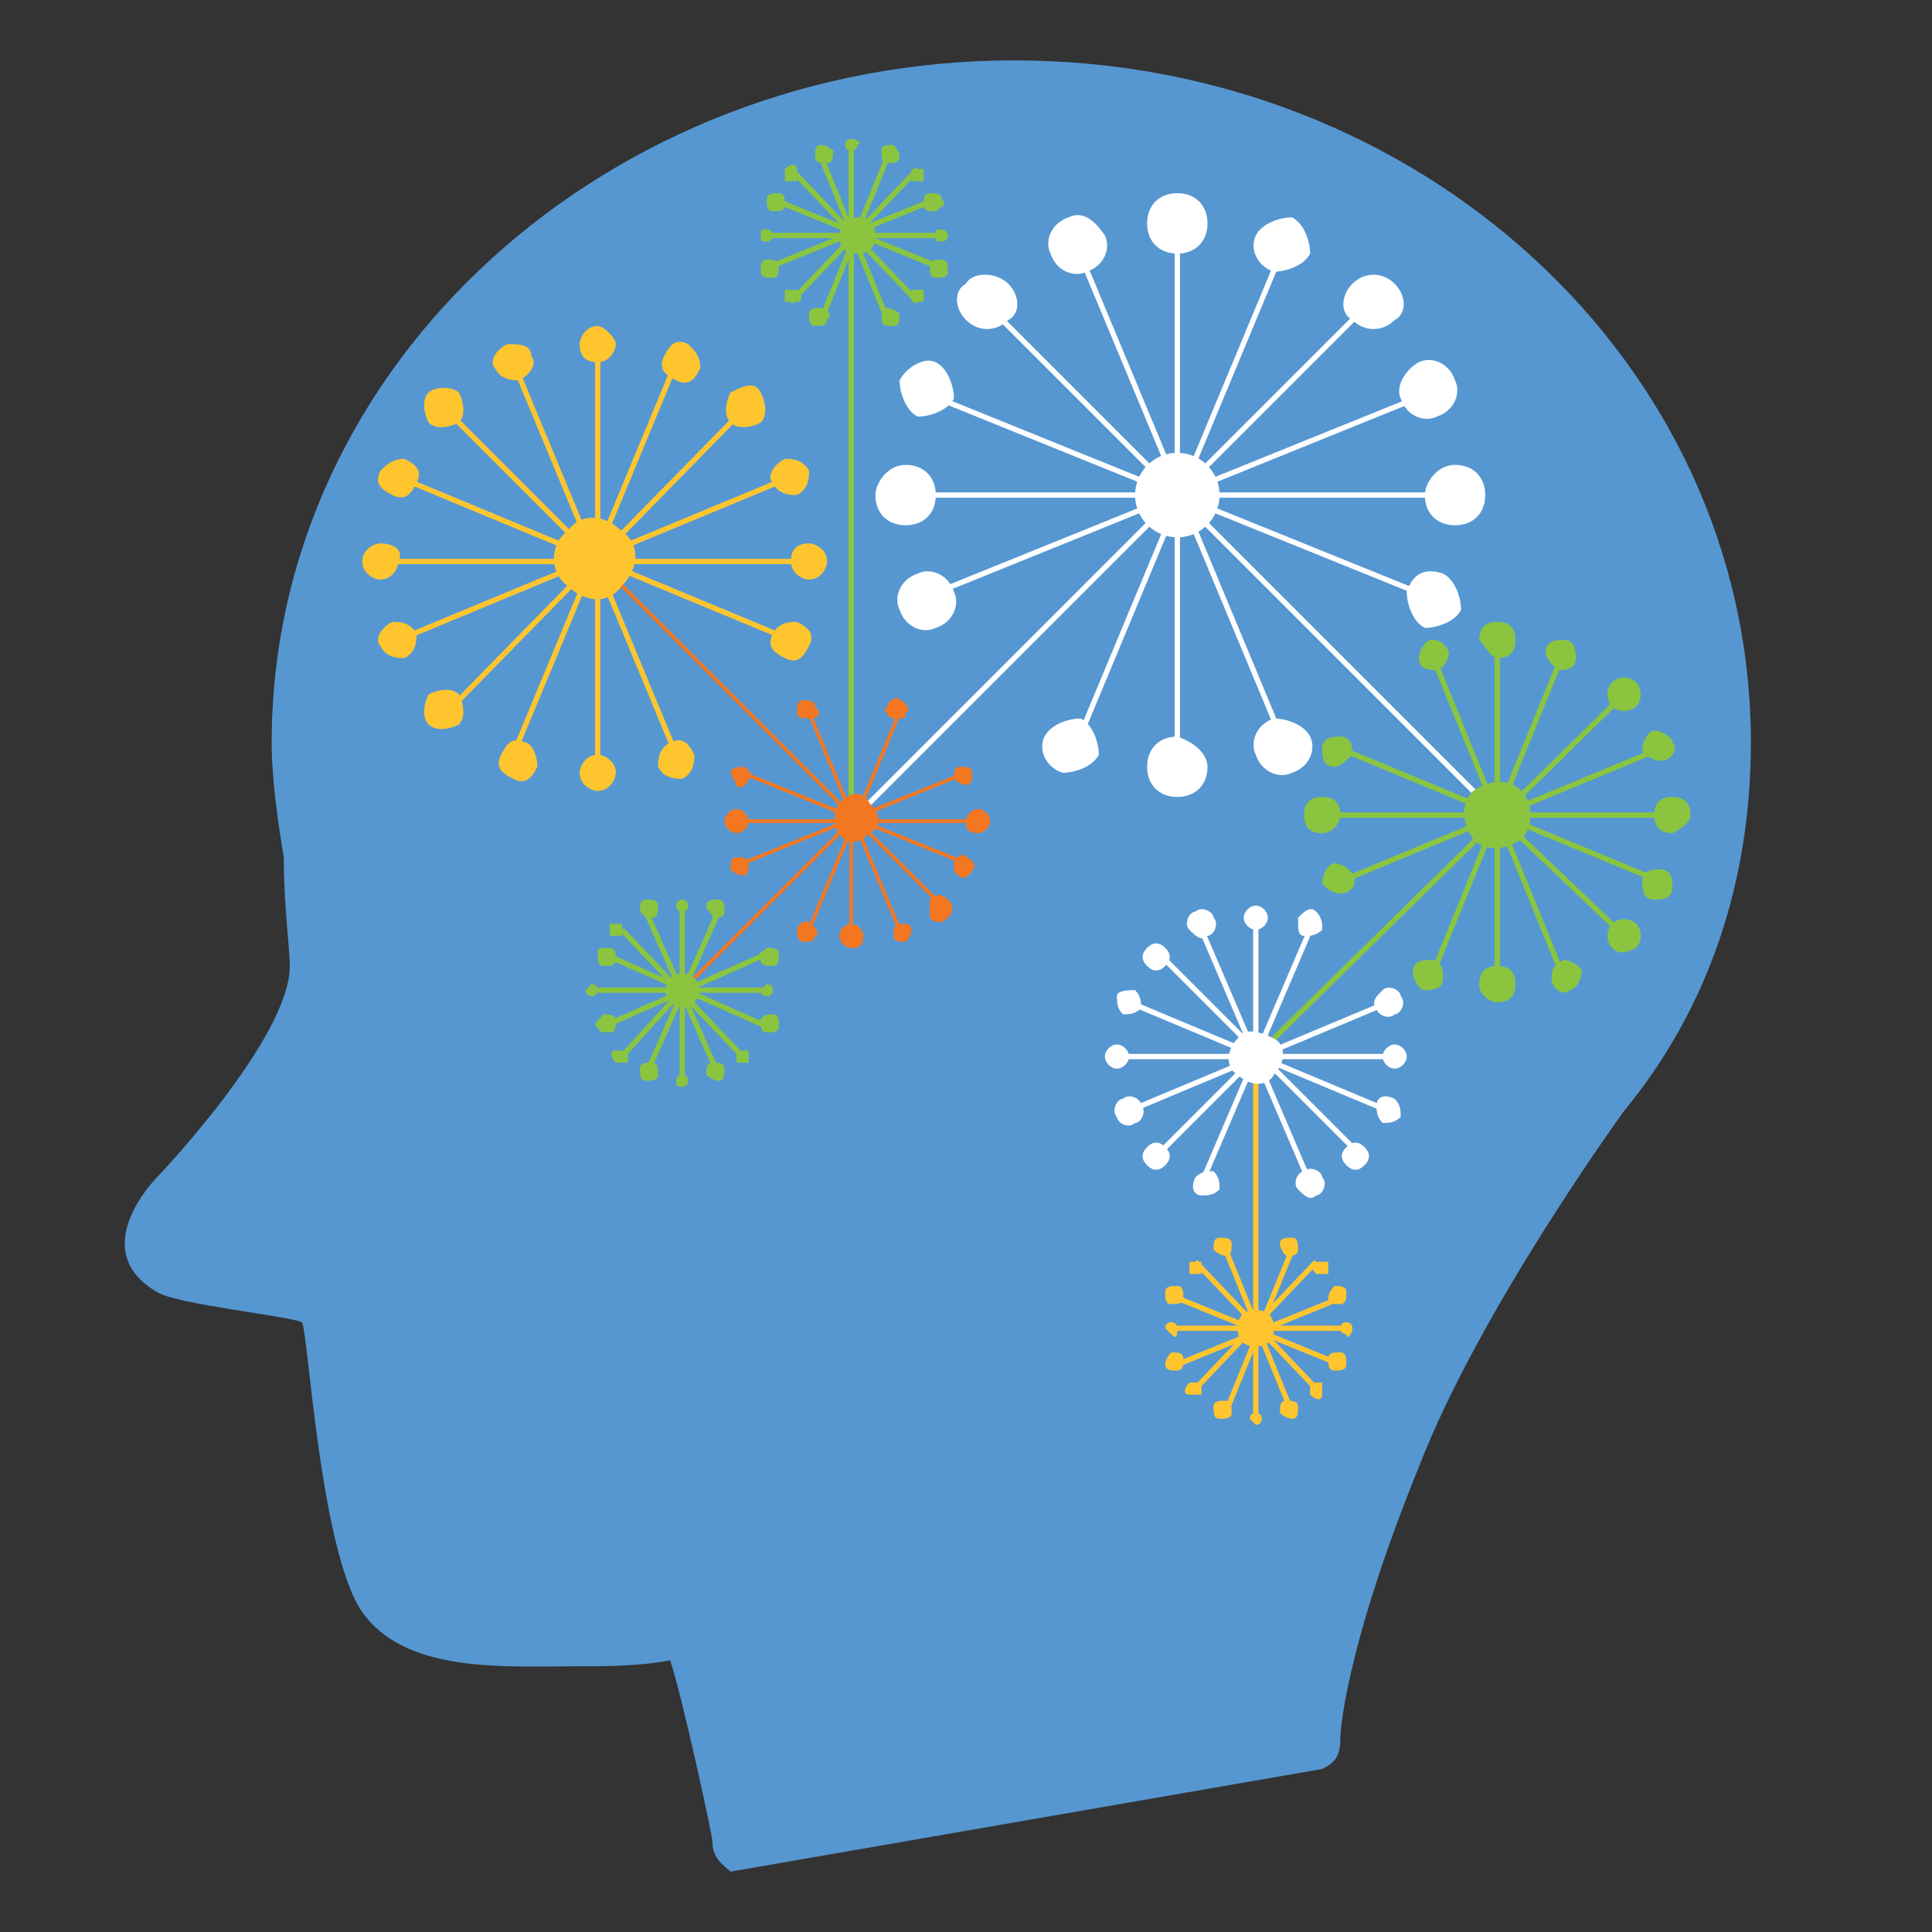 <?xml version="1.0" encoding="utf-8"?>
<!-- Generator: Adobe Illustrator 27.4.1, SVG Export Plug-In . SVG Version: 6.00 Build 0)  -->
<svg version="1.1" id="Layer_1" xmlns="http://www.w3.org/2000/svg" xmlns:xlink="http://www.w3.org/1999/xlink" x="0px" y="0px"
	 viewBox="0 0 32 32" style="enable-background:new 0 0 32 32;" xml:space="preserve">
<rect x="0" y="0" width="32" height="32" fill="#333333" stroke="none"/>
<style type="text/css">
	.st0{fill:#5697D1;}
	.st1{fill:none;stroke:#8BC53F;stroke-width:8.741038e-02;stroke-miterlimit:10;}
	.st2{fill:#8BC53F;}
	.st3{fill:none;stroke:#FFC52F;stroke-width:8.741038e-02;stroke-miterlimit:10;}
	.st4{fill:#FFC52F;}
	.st5{fill:#FFFFFF;}
	.st6{fill:none;stroke:#FFFFFF;stroke-width:8.741038e-02;stroke-miterlimit:10;}
	.st7{fill:none;stroke:#F37721;stroke-width:6.031083e-02;stroke-miterlimit:10;}
	.st8{fill:#F37721;}
</style>
<g>
	<path class="st0" d="M29,12.3C29,6,23.5,1,16.8,1S4.5,6,4.5,12.3c0,0.6,0.1,1.3,0.2,1.9c0,0.8,0.1,1.5,0.1,1.8
		c0,1.2-2.2,3.5-2.2,3.5s-1.2,1.2,0,1.9c0.3,0.2,2.2,0.4,2.4,0.5c0.1,0.1,0.3,3.8,1,4.8s2.3,0.9,3.4,0.9c0.6,0,1.2,0,1.7-0.1
		c0.2,0.6,0.7,2.9,0.7,3c0,0.3,0.2,0.4,0.3,0.5l9.8-1.7c0.2-0.1,0.3-0.2,0.3-0.5s0.2-1.8,1.3-4.5c1-2.6,3.4-5.9,3.4-5.9l0,0
		C28.3,16.7,29,14.6,29,12.3z"/>
	<g>
		<g>
			<line class="st1" x1="14.7" y1="2.6" x2="13.6" y2="5.3"/>
			<line class="st1" x1="15.2" y1="2.8" x2="13.1" y2="5"/>
			<line class="st1" x1="15.5" y1="3.3" x2="12.8" y2="4.4"/>
			<line class="st1" x1="15.6" y1="3.9" x2="12.7" y2="3.9"/>
			<line class="st1" x1="13.1" y1="2.8" x2="15.2" y2="5"/>
			<line class="st1" x1="13.6" y1="2.6" x2="14.7" y2="5.3"/>
			<line class="st1" x1="14.1" y1="2.4" x2="14.1" y2="13.4"/>
			<path class="st2" d="M15.5,3.9c0,0.1,0,0.1,0.1,0.1s0.1-0.1,0.1-0.1c0-0.1-0.1-0.1-0.1-0.1C15.5,3.8,15.5,3.8,15.5,3.9z"/>
			<path class="st2" d="M12.6,3.9C12.6,4,12.6,4,12.7,4c0.1,0,0.1-0.1,0.1-0.1c0-0.1-0.1-0.1-0.1-0.1C12.6,3.8,12.6,3.8,12.6,3.9z"
				/>
			<path class="st2" d="M15.4,4.4c0,0.1,0,0.2,0.1,0.2c0.1,0,0.2,0,0.2-0.1c0-0.1,0-0.2-0.1-0.2C15.5,4.3,15.4,4.3,15.4,4.4z"/>
			<path class="st2" d="M12.7,3.3c0,0.1,0,0.2,0.1,0.2c0.1,0,0.2,0,0.2-0.1c0-0.1,0-0.2-0.1-0.2C12.8,3.2,12.7,3.2,12.7,3.3z"/>
			<path class="st2" d="M15.1,4.8c0,0,0,0.2,0,0.2c0,0,0.2,0,0.2,0s0-0.2,0-0.2C15.2,4.8,15.2,4.8,15.1,4.8z"/>
			<path class="st2" d="M13,2.8c0,0,0,0.1,0,0.2c0,0,0.2,0,0.2,0c0,0,0-0.2,0-0.2C13.2,2.7,13.1,2.7,13,2.8z"/>
			<path class="st2" d="M14.7,5.1c-0.1,0-0.1,0.1-0.1,0.2c0,0.1,0.1,0.1,0.2,0.1c0.1,0,0.1-0.1,0.1-0.2C14.8,5.1,14.7,5.1,14.7,5.1z
				"/>
			<path class="st2" d="M13.6,2.4c-0.1,0-0.1,0.1-0.1,0.2c0,0.1,0.1,0.1,0.2,0.1c0.1,0,0.1-0.1,0.1-0.2C13.7,2.4,13.6,2.4,13.6,2.4z
				"/>
			<path class="st2" d="M14.1,2.3c-0.1,0-0.1,0.1-0.1,0.1c0,0.1,0.1,0.1,0.1,0.1c0.1,0,0.1-0.1,0.1-0.1C14.3,2.4,14.2,2.3,14.1,2.3z
				"/>
			<path class="st2" d="M13.6,5.1c-0.1,0-0.2,0-0.2,0.1c0,0.1,0,0.2,0.1,0.2c0.1,0,0.2,0,0.2-0.1C13.8,5.2,13.7,5.1,13.6,5.1z"/>
			<path class="st2" d="M14.8,2.4c-0.1,0-0.2,0-0.2,0.1c0,0.1,0,0.2,0.1,0.2c0.1,0,0.2,0,0.2-0.1C14.9,2.5,14.8,2.4,14.8,2.4z"/>
			<path class="st2" d="M13.2,4.8c0,0-0.2,0-0.2,0c0,0,0,0.2,0,0.2s0.2,0,0.2,0C13.3,5,13.3,4.9,13.2,4.8z"/>
			<path class="st2" d="M15.3,2.8c0,0-0.1,0-0.2,0c0,0,0,0.2,0,0.2c0,0,0.2,0,0.2,0C15.3,2.9,15.3,2.8,15.3,2.8z"/>
			<path class="st2" d="M12.9,4.4c0-0.1-0.1-0.1-0.2-0.1c-0.1,0-0.1,0.1-0.1,0.2c0,0.1,0.1,0.1,0.2,0.1C12.9,4.6,12.9,4.5,12.9,4.4z
				"/>
			<path class="st2" d="M15.6,3.3c0-0.1-0.1-0.1-0.2-0.1c-0.1,0-0.1,0.1-0.1,0.2c0,0.1,0.1,0.1,0.2,0.1C15.6,3.4,15.7,3.4,15.6,3.3z
				"/>
			<line class="st1" x1="15.5" y1="4.4" x2="12.8" y2="3.3"/>
			<path class="st2" d="M13.9,3.9c0,0.2,0.1,0.3,0.3,0.3c0.2,0,0.3-0.1,0.3-0.3s-0.1-0.3-0.3-0.3C14,3.6,13.9,3.8,13.9,3.9z"/>
		</g>
		<g>
			<line class="st3" x1="20.3" y1="23.4" x2="21.4" y2="20.7"/>
			<line class="st3" x1="19.8" y1="23" x2="21.8" y2="20.9"/>
			<line class="st3" x1="19.5" y1="22.6" x2="22.2" y2="21.5"/>
			<line class="st3" x1="19.4" y1="22" x2="22.3" y2="22"/>
			<line class="st3" x1="21.8" y1="23" x2="19.8" y2="20.9"/>
			<line class="st3" x1="21.4" y1="23.4" x2="20.3" y2="20.7"/>
			<line class="st3" x1="20.8" y1="23.5" x2="20.8" y2="17.6"/>
			<path class="st4" d="M19.5,22c0-0.1-0.1-0.1-0.1-0.1c-0.1,0-0.1,0.1-0.1,0.1c0,0,0.1,0.1,0.1,0.1C19.5,22.2,19.5,22.1,19.5,22z"
				/>
			<path class="st4" d="M22.4,22c0-0.1-0.1-0.1-0.1-0.1c-0.1,0-0.1,0.1-0.1,0.1c0,0.1,0.1,0.1,0.1,0.1C22.3,22.2,22.4,22.1,22.4,22z
				"/>
			<path class="st4" d="M19.6,21.5c0-0.1,0-0.2-0.1-0.2c-0.1,0-0.2,0-0.2,0.1c0,0.1,0,0.2,0.1,0.2C19.5,21.6,19.6,21.6,19.6,21.5z"
				/>
			<path class="st4" d="M22.3,22.6c0-0.1,0-0.2-0.1-0.2c-0.1,0-0.2,0-0.2,0.1c0,0.1,0,0.2,0.1,0.2C22.2,22.7,22.3,22.7,22.3,22.6z"
				/>
			<path class="st4" d="M19.9,21.1c0,0,0-0.2,0-0.2c0,0-0.2,0-0.2,0c0,0,0,0.2,0,0.2C19.8,21.1,19.8,21.1,19.9,21.1z"/>
			<path class="st4" d="M21.9,23.1c0,0,0-0.1,0-0.2c0,0-0.2,0-0.2,0c0,0,0,0.2,0,0.2C21.8,23.2,21.9,23.2,21.9,23.1z"/>
			<path class="st4" d="M20.3,20.8c0.1,0,0.1-0.1,0.1-0.2c0-0.1-0.1-0.1-0.2-0.1c-0.1,0-0.1,0.1-0.1,0.2
				C20.2,20.8,20.3,20.8,20.3,20.8z"/>
			<path class="st4" d="M21.4,23.5c0.1,0,0.1-0.1,0.1-0.2c0-0.1-0.1-0.1-0.2-0.1c-0.1,0-0.1,0.1-0.1,0.2
				C21.3,23.5,21.4,23.5,21.4,23.5z"/>
			<path class="st4" d="M20.8,23.6c0.1,0,0.1-0.1,0.1-0.1c0-0.1-0.1-0.1-0.1-0.1c-0.1,0-0.1,0.1-0.1,0.1
				C20.7,23.5,20.8,23.6,20.8,23.6z"/>
			<path class="st4" d="M21.3,20.8c0.1,0,0.2,0,0.2-0.1c0-0.1,0-0.2-0.1-0.2c-0.1,0-0.2,0-0.2,0.1C21.2,20.7,21.3,20.8,21.3,20.8z"
				/>
			<path class="st4" d="M20.2,23.5c0.1,0,0.2,0,0.2-0.1c0-0.1,0-0.2-0.1-0.2c-0.1,0-0.2,0-0.2,0.1C20.1,23.4,20.1,23.5,20.2,23.5z"
				/>
			<path class="st4" d="M21.8,21.1c0,0,0.2,0,0.2,0c0,0,0-0.2,0-0.2c0,0-0.2,0-0.2,0C21.7,20.9,21.7,21,21.8,21.1z"/>
			<path class="st4" d="M19.7,23.1c0,0,0.1,0,0.2,0c0,0,0-0.2,0-0.2c0,0-0.2,0-0.2,0C19.6,23,19.6,23.1,19.7,23.1z"/>
			<path class="st4" d="M22,21.5c0,0.1,0.1,0.1,0.2,0.1c0.1,0,0.1-0.1,0.1-0.2c0-0.1-0.1-0.1-0.2-0.1C22.1,21.3,22,21.4,22,21.5z"/>
			<path class="st4" d="M19.3,22.6c0,0.1,0.1,0.1,0.2,0.1c0.1,0,0.1-0.1,0.1-0.2c0-0.1-0.1-0.1-0.2-0.1
				C19.4,22.4,19.3,22.5,19.3,22.6z"/>
			<line class="st3" x1="19.5" y1="21.5" x2="22.2" y2="22.6"/>
			<path class="st4" d="M21.1,22c0-0.2-0.1-0.3-0.3-0.3c-0.2,0-0.3,0.1-0.3,0.3s0.1,0.3,0.3,0.3C21,22.3,21.1,22.2,21.1,22z"/>
		</g>
		<path class="st5" d="M15.5,6c0.2,0.1,0.3,0.4,0.3,0.6c-0.1,0.2-0.4,0.3-0.6,0.3c-0.2-0.1-0.3-0.4-0.3-0.6C15,6.1,15.3,5.9,15.5,6z
			"/>
		<path class="st5" d="M15,7.7c0.3,0,0.5,0.2,0.5,0.5c0,0.3-0.2,0.5-0.5,0.5c-0.3,0-0.5-0.2-0.5-0.5C14.5,8,14.7,7.7,15,7.7z"/>
		<path class="st5" d="M15.2,9.5c0.2-0.1,0.5,0,0.6,0.3c0.1,0.2,0,0.5-0.3,0.6c-0.2,0.1-0.5,0-0.6-0.3C14.8,9.9,14.9,9.6,15.2,9.5z"
			/>
		<line class="st6" x1="19.5" y1="12.7" x2="19.5" y2="3.7"/>
		<line class="st6" x1="24.1" y1="8.2" x2="15" y2="8.2"/>
		<line class="st6" x1="21.3" y1="12.4" x2="17.8" y2="4"/>
		<line class="st6" x1="23.7" y1="6.5" x2="15.3" y2="9.9"/>
		<line class="st6" x1="24.8" y1="13.5" x2="16.3" y2="5"/>
		<line class="st6" x1="22.7" y1="5" x2="14.1" y2="13.6"/>
		<line class="st6" x1="23.7" y1="9.9" x2="15.3" y2="6.5"/>
		<line class="st6" x1="21.3" y1="4" x2="17.8" y2="12.4"/>
		<path class="st5" d="M20,3.7c0,0.3-0.2,0.5-0.5,0.5c-0.3,0-0.5-0.2-0.5-0.5c0-0.3,0.2-0.5,0.5-0.5C19.8,3.2,20,3.4,20,3.7z"/>
		<path class="st5" d="M20,12.7c0,0.3-0.2,0.5-0.5,0.5c-0.3,0-0.5-0.2-0.5-0.5c0-0.3,0.2-0.5,0.5-0.5C19.8,12.3,20,12.5,20,12.7z"/>
		<path class="st5" d="M18.3,3.9c0.1,0.2,0,0.5-0.3,0.6c-0.2,0.1-0.5,0-0.6-0.3c-0.1-0.2,0-0.5,0.3-0.6C17.9,3.5,18.1,3.6,18.3,3.9z
			"/>
		<path class="st5" d="M21.7,12.2c0.1,0.2,0,0.5-0.3,0.6c-0.2,0.1-0.5,0-0.6-0.3c-0.1-0.2,0-0.5,0.3-0.6
			C21.3,11.9,21.6,12,21.7,12.2z"/>
		<path class="st5" d="M16.7,4.7c0.2,0.2,0.2,0.5,0,0.6c-0.2,0.2-0.5,0.2-0.7,0c-0.2-0.2-0.2-0.5,0-0.6C16.1,4.5,16.5,4.5,16.7,4.7z
			"/>
		<path class="st5" d="M23.9,9.5c0.2,0.1,0.3,0.4,0.3,0.6c-0.1,0.2-0.4,0.3-0.6,0.3c-0.2-0.1-0.3-0.4-0.3-0.6
			C23.4,9.5,23.6,9.4,23.9,9.5z"/>
		<path class="st5" d="M24.1,7.7c0.3,0,0.5,0.2,0.5,0.5c0,0.3-0.2,0.5-0.5,0.5c-0.3,0-0.5-0.2-0.5-0.5C23.6,8,23.8,7.7,24.1,7.7z"/>
		<path class="st5" d="M23.5,6c0.2-0.1,0.5,0,0.6,0.3c0.1,0.2,0,0.5-0.3,0.6c-0.2,0.1-0.5,0-0.6-0.3C23.1,6.4,23.3,6.1,23.5,6z"/>
		<path class="st5" d="M22.4,4.7c0.2-0.2,0.5-0.2,0.7,0c0.2,0.2,0.2,0.5,0,0.6c-0.2,0.2-0.5,0.2-0.7,0C22.2,5.2,22.2,4.9,22.4,4.7z"
			/>
		<path class="st5" d="M17.3,12.2c0.1-0.2,0.4-0.3,0.6-0.3c0.2,0.1,0.3,0.4,0.3,0.6c-0.1,0.2-0.4,0.3-0.6,0.3
			C17.3,12.7,17.2,12.4,17.3,12.2z"/>
		<path class="st5" d="M20.8,3.9c0.1-0.2,0.4-0.3,0.6-0.3c0.2,0.1,0.3,0.4,0.3,0.6c-0.1,0.2-0.4,0.3-0.6,0.3
			C20.8,4.4,20.7,4.1,20.8,3.9z"/>
		<circle class="st5" cx="19.5" cy="8.2" r="0.7"/>
		<g>
			<line class="st7" x1="13.4" y1="15.4" x2="14.9" y2="11.8"/>
			<line class="st7" x1="14.1" y1="15.6" x2="14.1" y2="13.4"/>
			<line class="st7" x1="14.9" y1="15.4" x2="13.4" y2="11.8"/>
			<line class="st7" x1="15.6" y1="15" x2="10.1" y2="9.5"/>
			<line class="st7" x1="12.2" y1="13.6" x2="16.1" y2="13.6"/>
			<line class="st7" x1="12.3" y1="14.3" x2="16" y2="12.8"/>
			<line class="st7" x1="11.1" y1="16.6" x2="14.1" y2="13.6"/>
			<path class="st8" d="M15.4,14.9c0.1-0.1,0.2-0.1,0.3,0c0.1,0.1,0.1,0.2,0,0.3c-0.1,0.1-0.2,0.1-0.3,0
				C15.4,15,15.4,14.9,15.4,14.9z"/>
			<path class="st8" d="M15.8,14.3c0-0.1,0.2-0.2,0.2-0.1c0.1,0,0.2,0.2,0.1,0.2c0,0.1-0.2,0.2-0.2,0.1
				C15.8,14.5,15.8,14.4,15.8,14.3z"/>
			<path class="st8" d="M12.1,12.8c0-0.1,0.2-0.1,0.2-0.1c0.1,0,0.2,0.2,0.1,0.2c0,0.1-0.2,0.2-0.2,0.1C12.2,13,12.1,12.8,12.1,12.8
				z"/>
			<path class="st8" d="M16,13.6c0-0.1,0.1-0.2,0.2-0.2c0.1,0,0.2,0.1,0.2,0.2s-0.1,0.2-0.2,0.2C16,13.8,16,13.7,16,13.6z"/>
			<path class="st8" d="M12,13.6c0-0.1,0.1-0.2,0.2-0.2s0.2,0.1,0.2,0.2s-0.1,0.2-0.2,0.2S12,13.7,12,13.6z"/>
			<path class="st8" d="M15.8,12.9c0-0.1,0-0.2,0.1-0.2c0.1,0,0.2,0,0.2,0.1c0,0.1,0,0.2-0.1,0.2C16,13,15.9,13,15.8,12.9z"/>
			<path class="st8" d="M12.1,14.4c0-0.1,0-0.2,0.1-0.2c0.1,0,0.2,0,0.2,0.1c0,0.1,0,0.2-0.1,0.2C12.3,14.5,12.2,14.5,12.1,14.4z"/>
			<path class="st8" d="M14.8,11.9c-0.1,0-0.2-0.2-0.1-0.2c0-0.1,0.2-0.2,0.2-0.1c0.1,0,0.2,0.2,0.1,0.2C15,11.9,15,11.9,14.8,11.9z
				"/>
			<path class="st8" d="M13.3,15.6c-0.1,0-0.1-0.2-0.1-0.2c0-0.1,0.2-0.2,0.2-0.1c0.1,0,0.2,0.2,0.1,0.2
				C13.5,15.6,13.4,15.6,13.3,15.6z"/>
			<path class="st8" d="M14.1,15.7c-0.1,0-0.2-0.1-0.2-0.2c0-0.1,0.1-0.2,0.2-0.2c0.1,0,0.2,0.1,0.2,0.2
				C14.3,15.7,14.2,15.7,14.1,15.7z"/>
			<path class="st8" d="M13.4,11.9c-0.1,0-0.2,0-0.2-0.1c0-0.1,0-0.2,0.1-0.2c0.1,0,0.2,0,0.2,0.1C13.6,11.8,13.6,11.9,13.4,11.9z"
				/>
			<path class="st8" d="M15,15.6c-0.1,0-0.2,0-0.2-0.1c0-0.1,0-0.2,0.1-0.2c0.1,0,0.2,0,0.2,0.1C15.1,15.4,15.1,15.5,15,15.6z"/>
			<line class="st7" x1="16" y1="14.3" x2="12.3" y2="12.8"/>
			<path class="st8" d="M13.9,13.3c0.2-0.2,0.4-0.2,0.5,0c0.2,0.2,0.2,0.4,0,0.5c-0.2,0.2-0.4,0.2-0.5,0
				C13.8,13.7,13.8,13.4,13.9,13.3z"/>
		</g>
		<g>
			<line class="st1" x1="25.9" y1="16.2" x2="23.7" y2="10.8"/>
			<line class="st1" x1="24.8" y1="16.4" x2="24.8" y2="10.6"/>
			<line class="st1" x1="23.7" y1="16.2" x2="25.9" y2="10.8"/>
			<line class="st1" x1="21.1" y1="17.2" x2="26.9" y2="11.5"/>
			<line class="st1" x1="27.7" y1="13.5" x2="21.9" y2="13.5"/>
			<line class="st1" x1="27.5" y1="14.6" x2="22.2" y2="12.4"/>
			<line class="st1" x1="26.9" y1="15.5" x2="24.8" y2="13.5"/>
			<path class="st2" d="M27.1,11.3c-0.1-0.1-0.3-0.1-0.4,0c-0.1,0.1-0.1,0.3,0,0.4c0.1,0.1,0.3,0.1,0.4,0
				C27.2,11.6,27.2,11.4,27.1,11.3z"/>
			<path class="st2" d="M22.4,14.5c0-0.1-0.2-0.2-0.3-0.2c-0.1,0-0.2,0.2-0.2,0.3c0,0.1,0.2,0.2,0.3,0.2
				C22.4,14.8,22.5,14.6,22.4,14.5z"/>
			<path class="st2" d="M27.7,12.3c0-0.1-0.2-0.2-0.3-0.2c-0.1,0-0.2,0.2-0.2,0.3c0,0.1,0.2,0.2,0.3,0.2
				C27.7,12.6,27.8,12.4,27.7,12.3z"/>
			<path class="st2" d="M22.2,13.5c0-0.2-0.1-0.3-0.3-0.3s-0.3,0.1-0.3,0.3s0.1,0.3,0.3,0.3C22.1,13.8,22.2,13.6,22.2,13.5z"/>
			<path class="st2" d="M28,13.5c0-0.2-0.1-0.3-0.3-0.3c-0.2,0-0.3,0.1-0.3,0.3s0.1,0.3,0.3,0.3C27.9,13.7,28,13.6,28,13.5z"/>
			<path class="st2" d="M22.4,12.5c0-0.1,0-0.3-0.2-0.3c-0.1,0-0.3,0-0.3,0.2c0,0.1,0,0.3,0.2,0.3C22.2,12.7,22.3,12.6,22.4,12.5z"
				/>
			<path class="st2" d="M27.7,14.7c0-0.1,0-0.3-0.2-0.3c-0.1,0-0.3,0-0.3,0.2c0,0.1,0,0.3,0.2,0.3C27.5,14.9,27.7,14.9,27.7,14.7z"
				/>
			<path class="st2" d="M27.1,15.7c0.1-0.1,0.1-0.3,0-0.4c-0.1-0.1-0.3-0.1-0.4,0c-0.1,0.1-0.1,0.3,0,0.4
				C26.8,15.8,26.9,15.8,27.1,15.7z"/>
			<path class="st2" d="M23.8,11.1c0.1,0,0.2-0.2,0.2-0.3c-0.1-0.2-0.2-0.2-0.3-0.2c-0.1,0-0.2,0.2-0.2,0.3
				C23.5,11.1,23.7,11.1,23.8,11.1z"/>
			<path class="st2" d="M26,16.4c0.1,0,0.2-0.2,0.2-0.3c0-0.1-0.2-0.2-0.3-0.2c-0.2,0.1-0.2,0.2-0.2,0.3
				C25.7,16.4,25.9,16.5,26,16.4z"/>
			<path class="st2" d="M24.8,10.9c0.2,0,0.3-0.1,0.3-0.3c0-0.2-0.1-0.3-0.3-0.3s-0.3,0.1-0.3,0.3C24.6,10.7,24.7,10.9,24.8,10.9z"
				/>
			<path class="st2" d="M24.8,16.6c0.2,0,0.3-0.1,0.3-0.3s-0.1-0.3-0.3-0.3s-0.3,0.1-0.3,0.3S24.7,16.6,24.8,16.6z"/>
			<path class="st2" d="M25.8,11.1c0.1,0,0.3,0,0.3-0.2c0-0.1,0-0.3-0.2-0.3c-0.1,0-0.3,0-0.3,0.2C25.6,10.9,25.7,11,25.8,11.1z"/>
			<path class="st2" d="M23.6,16.4c0.1,0,0.3,0,0.3-0.2c0-0.1,0-0.3-0.2-0.3c-0.1,0-0.3,0-0.3,0.2C23.4,16.2,23.5,16.4,23.6,16.4z"
				/>
			<line class="st1" x1="22.2" y1="14.6" x2="27.5" y2="12.4"/>
			<path class="st2" d="M25.2,13.1c-0.2-0.2-0.5-0.2-0.8,0c-0.2,0.2-0.2,0.5,0,0.8c0.2,0.2,0.5,0.2,0.8,0
				C25.4,13.7,25.4,13.3,25.2,13.1z"/>
		</g>
		<g>
			<line class="st6" x1="18.7" y1="18.4" x2="23" y2="16.6"/>
			<line class="st6" x1="18.5" y1="17.5" x2="23.1" y2="17.5"/>
			<line class="st6" x1="18.7" y1="16.6" x2="23" y2="18.4"/>
			<line class="st6" x1="19.2" y1="15.8" x2="22.5" y2="19.1"/>
			<line class="st6" x1="20.8" y1="17.8" x2="20.8" y2="15.2"/>
			<line class="st6" x1="19.9" y1="19.6" x2="21.7" y2="15.4"/>
			<line class="st6" x1="19.2" y1="19.1" x2="20.8" y2="17.5"/>
			<path class="st5" d="M19.3,16c0.1-0.1,0.1-0.2,0-0.3c-0.1-0.1-0.2-0.1-0.3,0c-0.1,0.1-0.1,0.2,0,0.3C19.1,16.1,19.2,16.1,19.3,16
				z"/>
			<path class="st5" d="M22.6,19.3c0.1-0.1,0.1-0.2,0-0.3c-0.1-0.1-0.2-0.1-0.3,0c-0.1,0.1-0.1,0.2,0,0.3
				C22.4,19.4,22.5,19.4,22.6,19.3z"/>
			<path class="st5" d="M20,15.5c0.1,0,0.2-0.2,0.1-0.3c0-0.1-0.2-0.2-0.3-0.1c-0.1,0-0.2,0.2-0.1,0.3C19.8,15.5,19.9,15.6,20,15.5z
				"/>
			<path class="st5" d="M21.8,19.8c0.1,0,0.2-0.2,0.1-0.3c0-0.1-0.2-0.2-0.3-0.1c-0.1,0-0.2,0.2-0.1,0.3
				C21.6,19.8,21.7,19.9,21.8,19.8z"/>
			<path class="st5" d="M20.8,15.4c0.1,0,0.2-0.1,0.2-0.2S20.9,15,20.8,15s-0.2,0.1-0.2,0.2C20.6,15.3,20.7,15.4,20.8,15.4z"/>
			<path class="st5" d="M21.6,15.5c0.1,0,0.2,0,0.3-0.1c0-0.1,0-0.2-0.1-0.3s-0.2,0-0.3,0.1C21.5,15.4,21.5,15.5,21.6,15.5z"/>
			<path class="st5" d="M19.9,19.8c0.1,0,0.2,0,0.3-0.1c0-0.1,0-0.2-0.1-0.3c-0.1,0-0.2,0-0.3,0.1C19.7,19.7,19.8,19.8,19.9,19.8z"
				/>
			<path class="st5" d="M19,19.3c0.1,0.1,0.2,0.1,0.3,0c0.1-0.1,0.1-0.2,0-0.3c-0.1-0.1-0.2-0.1-0.3,0S18.9,19.2,19,19.3z"/>
			<path class="st5" d="M22.8,16.7c0,0.1,0.2,0.2,0.3,0.1c0.1,0,0.2-0.2,0.1-0.3c0-0.1-0.2-0.2-0.3-0.1
				C22.8,16.5,22.7,16.6,22.8,16.7z"/>
			<path class="st5" d="M18.5,18.5c0,0.1,0.2,0.2,0.3,0.1c0.1,0,0.2-0.2,0.1-0.3c0-0.1-0.2-0.2-0.3-0.1
				C18.5,18.2,18.4,18.4,18.5,18.5z"/>
			<path class="st5" d="M22.9,17.5c0,0.1,0.1,0.2,0.2,0.2c0.1,0,0.2-0.1,0.2-0.2s-0.1-0.2-0.2-0.2C23,17.3,22.9,17.4,22.9,17.5z"/>
			<path class="st5" d="M18.3,17.5c0,0.1,0.1,0.2,0.2,0.2c0.1,0,0.2-0.1,0.2-0.2s-0.1-0.2-0.2-0.2C18.4,17.3,18.3,17.4,18.3,17.5z"
				/>
			<path class="st5" d="M22.8,18.3c0,0.1,0,0.2,0.1,0.3c0.1,0,0.2,0,0.3-0.1c0-0.1,0-0.2-0.1-0.3C22.9,18.1,22.8,18.2,22.8,18.3z"/>
			<path class="st5" d="M18.5,16.5c0,0.1,0,0.2,0.1,0.3c0.1,0,0.2,0,0.3-0.1c0-0.1,0-0.2-0.1-0.3C18.7,16.4,18.5,16.4,18.5,16.5z"/>
			<line class="st6" x1="19.9" y1="15.4" x2="21.7" y2="19.6"/>
			<path class="st5" d="M21.1,17.8c0.2-0.2,0.2-0.5,0-0.6s-0.5-0.2-0.6,0c-0.2,0.2-0.2,0.5,0,0.6C20.7,18,21,18,21.1,17.8z"/>
		</g>
		<g>
			<line class="st1" x1="10" y1="17" x2="12.7" y2="15.8"/>
			<line class="st1" x1="9.9" y1="16.4" x2="12.8" y2="16.4"/>
			<line class="st1" x1="10" y1="15.8" x2="12.7" y2="17"/>
			<line class="st1" x1="10.3" y1="15.4" x2="12.3" y2="17.5"/>
			<line class="st1" x1="11.3" y1="17.9" x2="11.3" y2="15"/>
			<line class="st1" x1="10.7" y1="17.8" x2="11.9" y2="15.1"/>
			<line class="st1" x1="10.3" y1="17.5" x2="11.3" y2="16.4"/>
			<path class="st2" d="M10.3,15.5c0,0,0-0.2,0-0.2c0,0-0.2,0-0.2,0c0,0,0,0.2,0,0.2C10.2,15.5,10.3,15.5,10.3,15.5z"/>
			<path class="st2" d="M12.4,17.6c0,0,0-0.1,0-0.2c0,0-0.2,0-0.2,0c0,0,0,0.2,0,0.2C12.3,17.6,12.4,17.6,12.4,17.6z"/>
			<path class="st2" d="M10.8,15.2c0.1,0,0.1-0.1,0.1-0.2c0-0.1-0.1-0.1-0.2-0.1c-0.1,0-0.1,0.1-0.1,0.2
				C10.7,15.2,10.7,15.2,10.8,15.2z"/>
			<path class="st2" d="M11.9,17.9c0.1,0,0.1-0.1,0.1-0.2c0-0.1-0.1-0.1-0.2-0.1c-0.1,0-0.1,0.1-0.1,0.2
				C11.8,17.9,11.9,17.9,11.9,17.9z"/>
			<path class="st2" d="M11.3,15.1c0.1,0,0.1-0.1,0.1-0.1c0-0.1-0.1-0.1-0.1-0.1c-0.1,0-0.1,0.1-0.1,0.1
				C11.2,15,11.2,15.1,11.3,15.1z"/>
			<path class="st2" d="M11.3,18c0.1,0,0.1-0.1,0.1-0.1c0-0.1-0.1-0.1-0.1-0.1c-0.1,0-0.1,0.1-0.1,0.1C11.2,18,11.2,18,11.3,18z"/>
			<path class="st2" d="M11.8,15.2c0.1,0,0.2,0,0.2-0.1c0-0.1,0-0.2-0.1-0.2c-0.1,0-0.2,0-0.2,0.1C11.7,15.1,11.8,15.1,11.8,15.2z"
				/>
			<path class="st2" d="M10.7,17.9c0.1,0,0.2,0,0.2-0.1c0-0.1,0-0.2-0.1-0.2c-0.1,0-0.2,0-0.2,0.1C10.6,17.8,10.6,17.9,10.7,17.9z"
				/>
			<path class="st2" d="M10.2,17.6c0,0,0.1,0,0.2,0c0,0,0-0.2,0-0.2c0,0-0.2,0-0.2,0C10.1,17.4,10.1,17.5,10.2,17.6z"/>
			<path class="st2" d="M12.6,15.9c0,0.1,0.1,0.1,0.2,0.1c0.1,0,0.1-0.1,0.1-0.2c0-0.1-0.1-0.1-0.2-0.1
				C12.6,15.8,12.5,15.8,12.6,15.9z"/>
			<path class="st2" d="M9.9,17c0,0.1,0.1,0.1,0.2,0.1c0.1,0,0.1-0.1,0.1-0.2c0-0.1-0.1-0.1-0.2-0.1C9.9,16.9,9.8,17,9.9,17z"/>
			<path class="st2" d="M12.6,16.4c0,0.1,0.1,0.1,0.1,0.1c0.1,0,0.1-0.1,0.1-0.1c0-0.1-0.1-0.1-0.1-0.1
				C12.7,16.3,12.6,16.4,12.6,16.4z"/>
			<path class="st2" d="M9.7,16.4c0,0.1,0.1,0.1,0.1,0.1c0.1,0,0.1-0.1,0.1-0.1c0-0.1-0.1-0.1-0.1-0.1C9.8,16.3,9.7,16.4,9.7,16.4z"
				/>
			<path class="st2" d="M12.6,16.9c0,0.1,0,0.2,0.1,0.2c0.1,0,0.2,0,0.2-0.1c0-0.1,0-0.2-0.1-0.2C12.6,16.8,12.6,16.9,12.6,16.9z"/>
			<path class="st2" d="M9.9,15.8c0,0.1,0,0.2,0.1,0.2c0.1,0,0.2,0,0.2-0.1c0-0.1,0-0.2-0.1-0.2C9.9,15.7,9.9,15.7,9.9,15.8z"/>
			<line class="st1" x1="10.7" y1="15.1" x2="11.9" y2="17.8"/>
			<path class="st2" d="M11.5,16.6c0.1-0.1,0.1-0.3,0-0.4c-0.1-0.1-0.3-0.1-0.4,0c-0.1,0.1-0.1,0.3,0,0.4
				C11.2,16.7,11.4,16.7,11.5,16.6z"/>
		</g>
		<g>
			<line class="st3" x1="8.5" y1="6" x2="11.2" y2="12.5"/>
			<line class="st3" x1="9.9" y1="5.8" x2="9.9" y2="12.8"/>
			<line class="st3" x1="11.2" y1="6" x2="8.5" y2="12.5"/>
			<line class="st3" x1="12.3" y1="6.8" x2="7.4" y2="11.8"/>
			<line class="st3" x1="6.3" y1="9.3" x2="13.4" y2="9.3"/>
			<line class="st3" x1="6.6" y1="7.9" x2="13.1" y2="10.6"/>
			<line class="st3" x1="7.4" y1="6.8" x2="9.9" y2="9.3"/>
			<path class="st4" d="M12.1,7c0.1,0.1,0.3,0.1,0.5,0c0.1-0.1,0.1-0.3,0-0.5c-0.1-0.2-0.3-0.1-0.5,0C12,6.7,12,6.9,12.1,7z"/>
			<path class="st4" d="M7.1,12c0.1,0.1,0.3,0.1,0.5,0c0.1-0.1,0.1-0.3,0-0.5c-0.1-0.1-0.3-0.1-0.5,0C7,11.7,7,11.9,7.1,12z"/>
			<path class="st4" d="M12.8,8c0.1,0.2,0.3,0.2,0.4,0.2c0.2-0.1,0.2-0.3,0.2-0.4c-0.1-0.2-0.3-0.2-0.4-0.2
				C12.8,7.7,12.7,7.9,12.8,8z"/>
			<path class="st4" d="M6.3,10.7c0.1,0.2,0.3,0.2,0.4,0.2c0.2-0.1,0.2-0.3,0.2-0.4c-0.1-0.2-0.3-0.2-0.4-0.2
				C6.3,10.4,6.2,10.6,6.3,10.7z"/>
			<path class="st4" d="M13.1,9.3c0,0.2,0.2,0.3,0.3,0.3c0.2,0,0.3-0.2,0.3-0.3c0-0.2-0.2-0.3-0.3-0.3C13.2,9,13.1,9.1,13.1,9.3z"/>
			<path class="st4" d="M6,9.3c0,0.2,0.2,0.3,0.3,0.3c0.2,0,0.3-0.2,0.3-0.3C6.7,9.1,6.5,9,6.3,9C6.2,9,6,9.1,6,9.3z"/>
			<path class="st4" d="M12.8,10.5c-0.1,0.2,0,0.3,0.2,0.4c0.2,0.1,0.3,0,0.4-0.2s0-0.3-0.2-0.4C13.1,10.3,12.9,10.3,12.8,10.5z"/>
			<path class="st4" d="M6.3,7.8C6.2,8,6.3,8.1,6.5,8.2s0.3,0,0.4-0.2c0.1-0.2,0-0.3-0.2-0.4C6.5,7.6,6.4,7.7,6.3,7.8z"/>
			<path class="st4" d="M7.1,6.5C7,6.6,7,6.8,7.1,7c0.1,0.1,0.3,0.1,0.5,0c0.1-0.1,0.1-0.3,0-0.5C7.5,6.4,7.2,6.4,7.1,6.5z"/>
			<path class="st4" d="M11.1,12.3c-0.2,0.1-0.2,0.3-0.2,0.4c0.1,0.2,0.3,0.2,0.4,0.2c0.2-0.1,0.2-0.3,0.2-0.4
				C11.4,12.3,11.3,12.2,11.1,12.3z"/>
			<path class="st4" d="M8.4,5.7C8.2,5.8,8.1,6,8.2,6.1c0.1,0.2,0.3,0.2,0.4,0.2C8.8,6.2,8.9,6,8.8,5.9C8.8,5.7,8.6,5.7,8.4,5.7z"/>
			<path class="st4" d="M9.9,12.5c-0.2,0-0.3,0.2-0.3,0.3c0,0.2,0.2,0.3,0.3,0.3c0.2,0,0.3-0.2,0.3-0.3C10.2,12.6,10,12.5,9.9,12.5z
				"/>
			<path class="st4" d="M9.9,5.4c-0.2,0-0.3,0.2-0.3,0.3C9.6,5.9,9.7,6,9.9,6c0.2,0,0.3-0.2,0.3-0.3C10.2,5.6,10,5.4,9.9,5.4z"/>
			<path class="st4" d="M8.7,12.3c-0.2-0.1-0.3,0-0.4,0.2c-0.1,0.2,0,0.3,0.2,0.4c0.2,0.1,0.3,0,0.4-0.2C8.9,12.5,8.8,12.3,8.7,12.3
				z"/>
			<path class="st4" d="M11.4,5.7c-0.2-0.1-0.3,0-0.4,0.2s0,0.3,0.2,0.4c0.2,0.1,0.3,0,0.4-0.2C11.6,5.9,11.5,5.8,11.4,5.7z"/>
			<line class="st3" x1="13.1" y1="7.9" x2="6.6" y2="10.6"/>
			<path class="st4" d="M9.4,9.7c0.3,0.3,0.7,0.3,0.9,0c0.3-0.3,0.3-0.7,0-0.9c-0.3-0.3-0.7-0.3-0.9,0C9.1,9,9.1,9.5,9.4,9.7z"/>
		</g>
	</g>
</g>
</svg>
